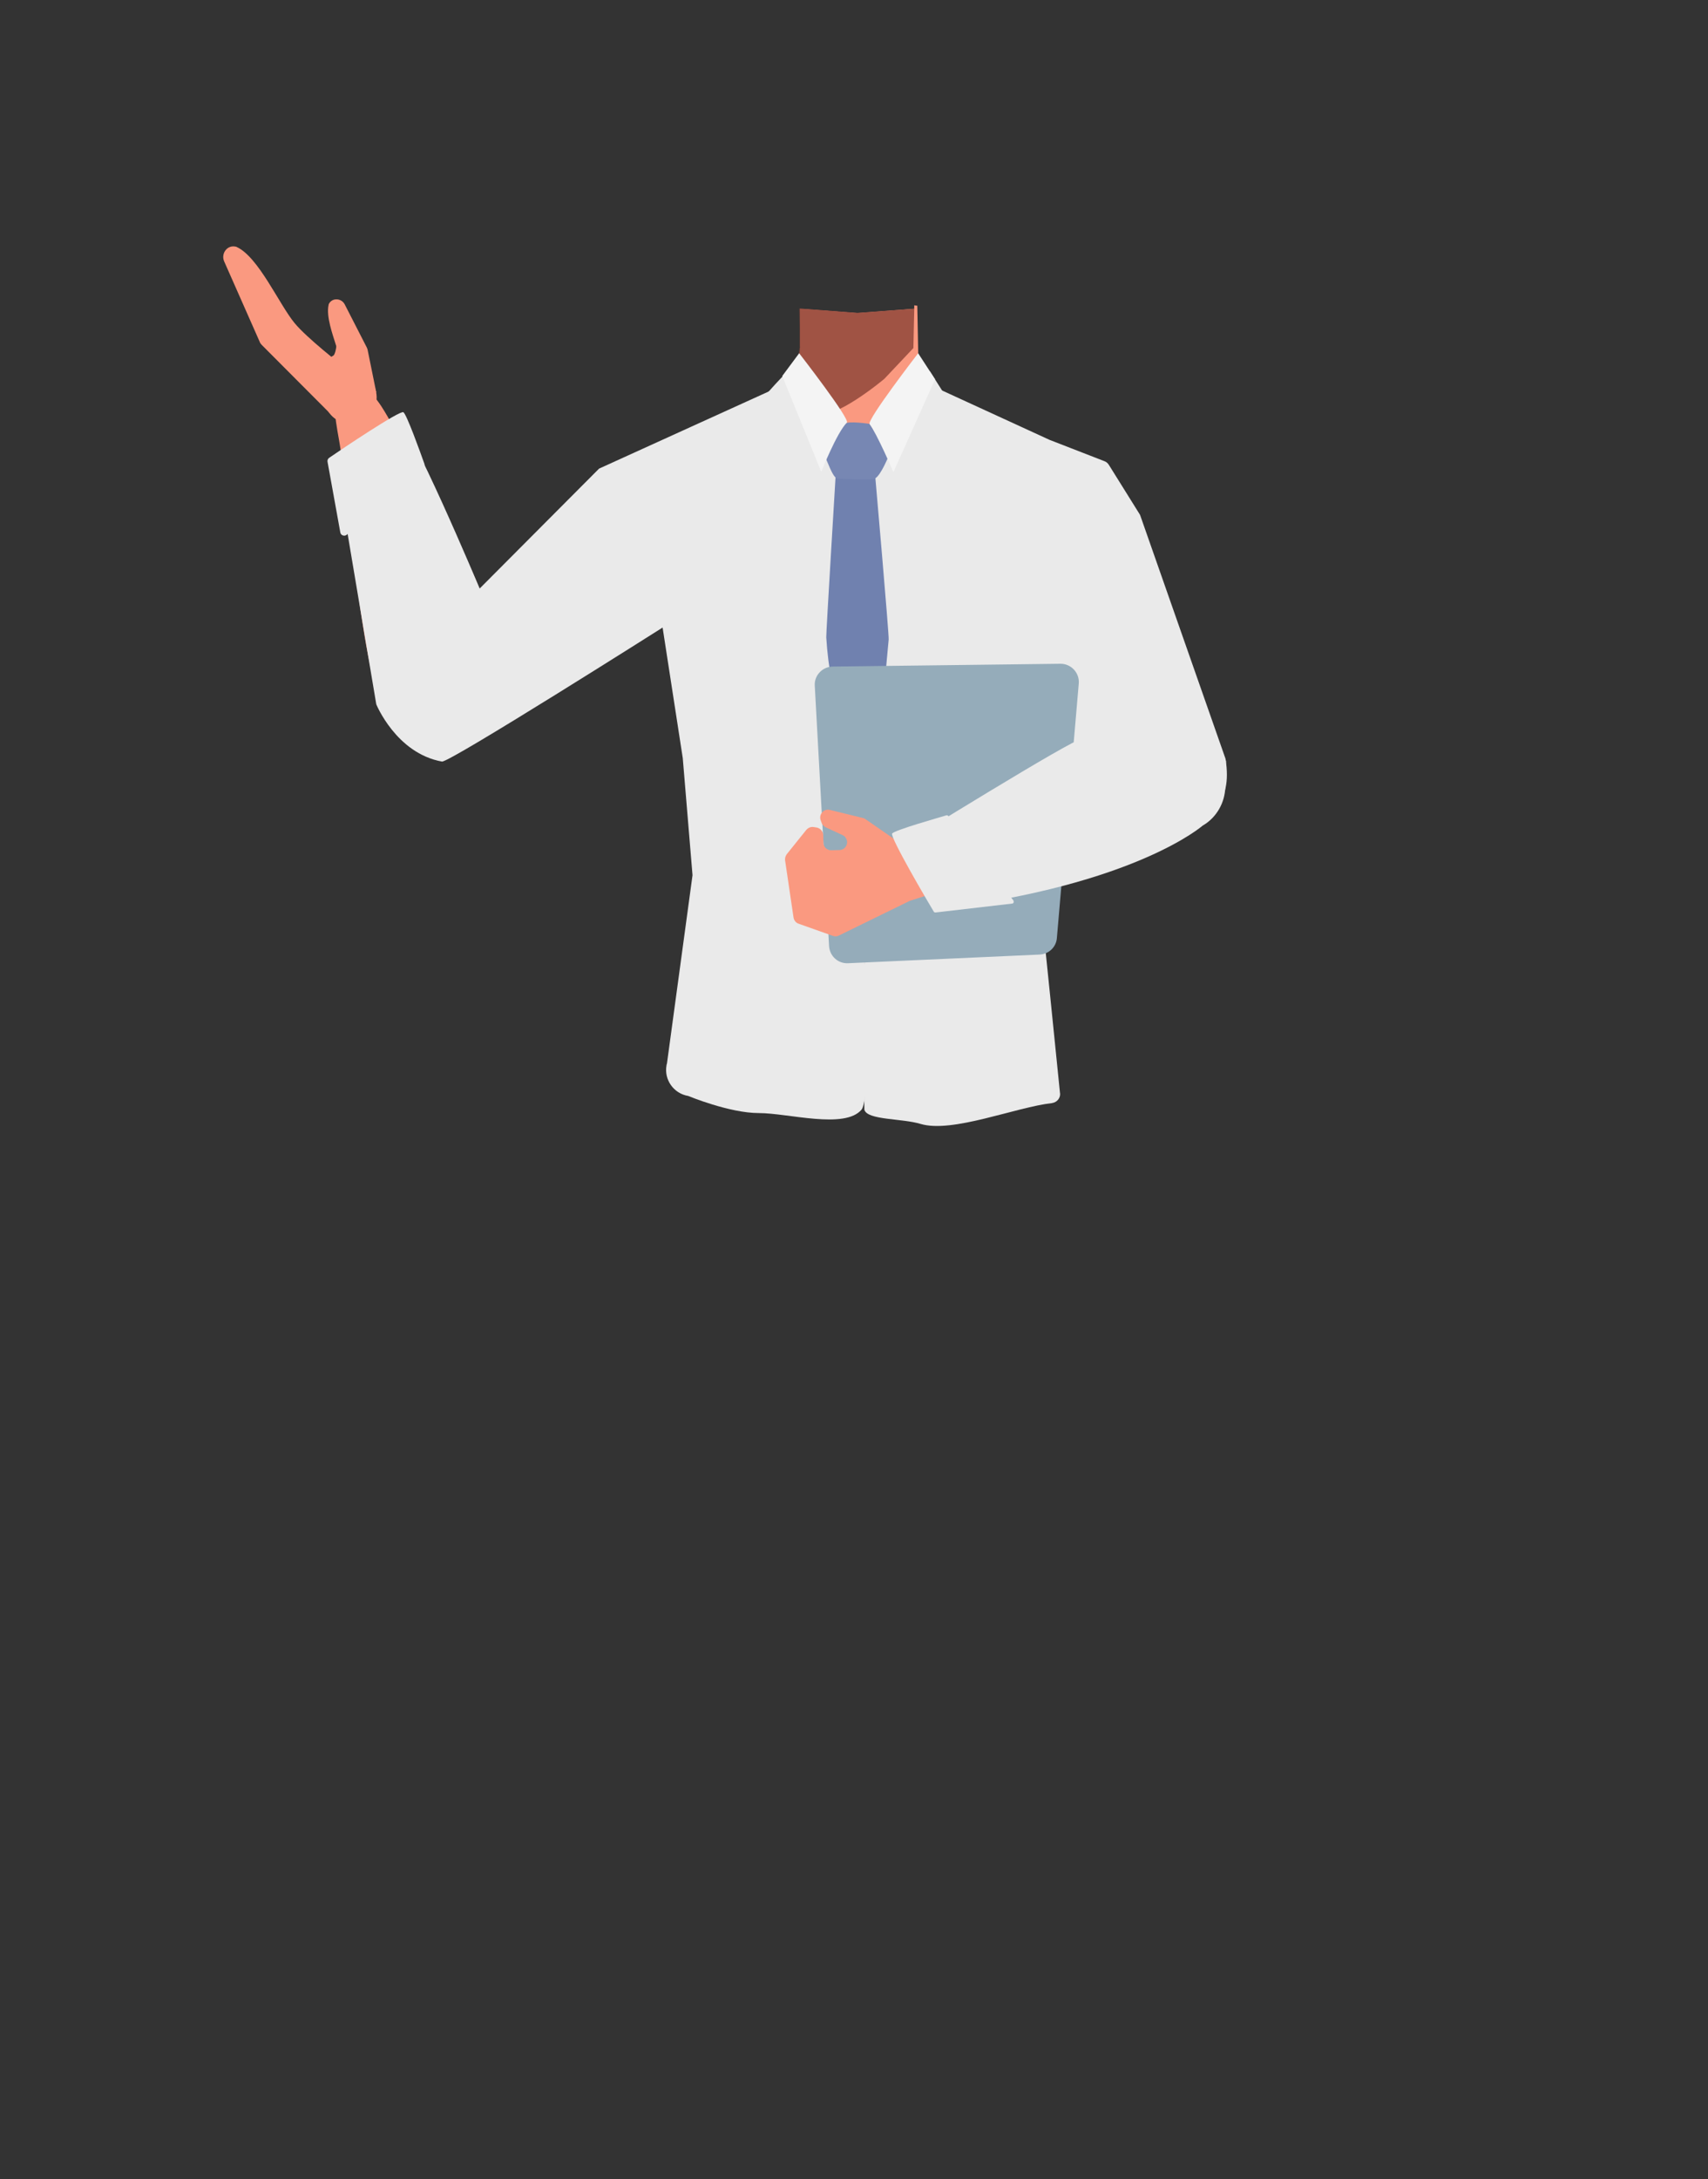 <?xml version="1.0" encoding="utf-8"?>
<!-- Generator: Adobe Illustrator 26.0.2, SVG Export Plug-In . SVG Version: 6.00 Build 0)  -->
<svg version="1.1" id="Calque_1" xmlns="http://www.w3.org/2000/svg" xmlns:xlink="http://www.w3.org/1999/xlink" x="0px" y="0px"
	 viewBox="0 0 788 1005" style="enable-background:new 0 0 788 1005;" xml:space="preserve">
<rect x="0" y="0" width="788" height="1005" fill="#333333" stroke="none"/>
<style type="text/css">
	.st0{fill:#563935;}
	.st1{fill:#FA9980;}
	.st2{fill:#A05344;}
	.st3{fill:none;stroke:#000000;stroke-width:3;stroke-miterlimit:10;}
	.st4{fill:#634B47;}
	.st5{fill:#EAEAEA;}
	.st6{fill:#7081AF;}
	.st7{fill:#7787B3;}
	.st8{fill:#F4F4F4;}
	.st9{fill:#95ACBA;}
</style>
<polygon points="230.2,479.5 230.3,479.5 230.2,479.5 "/>
<polygon points="230.3,479.5 230.4,479.5 230.4,479.5 "/>
<polygon points="230.2,479.5 230.3,479.5 230.2,479.5 "/>
<polygon points="230.3,479.5 230.4,479.5 230.4,479.5 "/>
<path class="st0" d="M515.8,243.8c-0.6,38.4-26.2,33.2-36.9,42.3c-12.6,10.8-8.3,50-17.2,64c-2.5,3.8-11.4,10.1-15.8,9.1
	c-12.5-2.9-24-30.7-34.8-37.7c-6.3-4.1-23.6-3.6-30.2,0c-11.2,6.2-22.3,34.9-34.8,37.7c-4.4,1-13.4-5.2-15.8-9.1
	c-8.9-14-4.6-53.2-17.2-64c-10.6-9.1-36.2-3.9-36.9-42.3c-0.4-26.6,35-37.3,35-37.3l40.1-19.9c9.8-4.8,16.3-14.4,17.4-25.2
	c0-0.3,0-0.6,0.1-0.9s0-0.5,0-0.8s0-0.3,0-0.5c0-0.4,0-0.8,0-1.2v-2.3v-4.7l-0.1-8.7l1.6,0.1l25,1.9l26.2-2l0.7-0.1l0.1,8.7v2.2
	l0.1,7.1c0.1,10.7,6.2,20.4,15.8,25.1l40.5,20.1c1,0.5,2.1,1,3.2,1.3C489,209.4,516.2,220.5,515.8,243.8z"/>
<polygon class="st1" points="424.2,199 396.8,231.5 369.6,199 369.8,187.3 370.4,151.1 370.5,142.5 395.6,144.4 421.8,142.4 
	421.8,140.8 423.2,141 423.4,151.1 423.7,167.3 "/>
<path class="st2" d="M421.8,142.4l-0.2,8.7l-0.2,9.4L408,174.7c0,0-23.5,19.8-31.6,15.9c-2-1-4.3-2.1-6.5-3.3
	c-5.5-2.9-10.7-5.9-10.7-5.9c0.6-0.6,1.3-1.3,1.8-1.9c3.9-4.8,6.5-10.5,7.8-16.6c0-0.1,0.1-0.3,0.1-0.5c0,0,0-0.1,0-0.1
	c0-0.3,0.1-0.6,0.1-1s0-0.6,0.1-0.9s0-0.5,0-0.8s0-0.3,0-0.5c0-0.7,0-1.4,0-2.1v-1.3c0-0.6,0-1.2,0-1.9c0-1,0-1.9,0-2.8l0,0
	l-0.1-8.7l1.6,0.1l25,1.9L421.8,142.4z"/>
<path class="st3" d="M456.2,236.3c-1.3,27.6,17.7,53.5,17.7,53.5s31.2,53.9,41.3,72c4.8,8.5,14.4,26.5,36,15.2l0,0
	c17.8-9.3,11.9-28.1,8.1-36.7c-7.6-17.5-26.8-51.4-31.2-69.8c-3.3-13.7-3.1-36.1-20.9-52.3c0,0-13.1-14.9-31.9-7.7l-0.7,0.3
	C464,214.8,456.7,224.8,456.2,236.3L456.2,236.3z"/>
<path class="st1" d="M207.5,344.8c-19.6,3.6-29.9-17.7-33.2-25.6s-6.1-25.5-7.4-34.1c-3.5-22.1-6.6-59.6-10.3-81.1
	c-2.5-14.2-4.2-21.6,4.5-25.5c7.9-3.6,14.8,8.6,17.6,13.4c11.4,19.6,34.2,57.7,42.7,80.2c3.5,9.2,8.9,28.5,9.1,38.4
	C231.2,338,213.2,343.8,207.5,344.8z"/>
<path class="st3" d="M333.7,254.6c-11.9,25-40.9,38.8-40.9,38.8s-52.9,32.8-70.4,44c-8.2,5.3-25.2,16.6-38.9-3.6l0,0
	c-11.3-16.6,2.8-30.4,10.2-36.2c15-11.8,47.9-32.6,60.5-46.7c9.4-10.5,19.8-30.3,43.1-36.2c0,0,18.6-6.9,31.8,8.2l0.5,0.6
	C337,232.1,338.6,244.3,333.7,254.6L333.7,254.6z"/>
<path class="st4" d="M562.1,344.7c-9-17.7-32.2-13-40.5-10.8s-23.9,10.7-31.6,14.8c-19.7,10.6-51.3,31-70.7,41.1
	c-12.7,6.7-19.6,9.8-17.6,19.1c1.9,8.4,15.8,6.5,21.3,5.8c22.5-2.9,66.6-8,89.7-14.9c9.5-2.8,28-10.3,36-16.1
	C571.1,367.7,564.7,349.9,562.1,344.7z"/>
<path class="st1" d="M173.6,181l-4-19.7c-0.1-0.4-0.2-0.7-0.4-1.1L159,140.3c-1.5-2.8-5.6-3.1-7.2-0.3c-0.1,0.2-0.2,0.4-0.2,0.6
	c-1.2,5.4,1.9,13.7,3.5,18.9c0.2,0.7-0.6,4-1.2,4.4c-0.1,0.1-0.2,0.1-0.3,0.2c-2.2,1-3.3,3.6-2.1,5.7l4.4,7.6c0.7,1.1,1.8,1.9,3.1,2
	L173.6,181z"/>
<path class="st1" d="M163.8,180.8l-11.6,9.8l-31.4-31.5c-0.4-0.4-0.8-0.9-1-1.5l-16.4-37.1c-1.5-3.5,1.3-7.5,5.1-6.8
	c0.3,0,0.5,0.1,0.7,0.2c10.1,4.6,19.7,26.7,26.8,35.2c5.5,6.6,20.1,18.2,27.7,24C166.1,175.1,166.1,178.8,163.8,180.8z"/>
<ellipse transform="matrix(0.95 -0.312 0.312 0.95 -49.129 59.591)" class="st1" cx="161.7" cy="183.3" rx="12.1" ry="12.1"/>
<path class="st5" d="M345,191.5c1.3-1.3,17.4-20.3,18.9-20.3c0.7,0,13.8,31.6,29,32.1c18.5,0.5,36.1-32.1,36.1-32.1l8.9,14l5,160.5
	L345,347V191.5z"/>
<path class="st5" d="M157,245.5l-5.9-32.6c-0.1-0.7,0.2-1.4,0.8-1.8c5.5-3.8,32.6-22,34.2-21c1.5,0.9,8,19,9.7,23.8
	c0.2,0.7,0,1.5-0.5,2L160,246.6C158.9,247.5,157.2,246.9,157,245.5z"/>
<path class="st5" d="M489,503.7c0.5,2.2-1,4.4-3.2,4.9c-0.1,0-0.3,0-0.4,0.1c-16.6,1.8-46,14-60.7,9.6c-8.5-2.6-24.5-1.7-25.9-6.5
	c-0.3-0.6,0.4-195,3-217s22.2-89.8,27.1-111.9c0.6-2.6,1.2-4.9,1.2-4.9l53.8,24.7l0.2,0.1l25.5,9.9c0.8,0.3,1.5,0.9,2,1.7l14.1,22.6
	c0.2,0.3,0.3,0.5,0.4,0.8l39.3,112.1c3.6,22.2-9.1,24.9-11,25.8l-75.1,18.3c-1.9,0.9-2.9,3.1-2.1,5.1l2.7,16.2
	C480.1,415.3,489,503.7,489,503.7z"/>
<path class="st5" d="M362,177.2c0,0,29.5,101.4,29.5,116.9s13.7,208.4,6,217.6c-7.8,9.2-33.8,1.6-47.4,1.6s-32.6-7.9-32.6-7.9
	c-6.7-1.1-11.2-7.5-10-14.1c0-0.3,0.1-0.5,0.2-0.8l11.8-86.9l-4.5-54l-9.3-60.2c0,0-98.5,62.4-101.8,61.8
	c-21.1-3.8-30.3-26.4-30.3-26.4l-16-95.1c0,0,25-34.2,26.2-35c4-3,37.5,76.7,37.5,76.7l55.1-55.3L362,177.2z"/>
<path class="st6" d="M385.5,219.8l18.3-0.1c0,0,6.4,73,6.2,75.2c-5.3,55.4-2,48-1.8,49.2s-12.6,16-12.6,16s-2.5-16.1-3.2-18.2
	s-9.4-18.5-11.2-48C381.1,292.1,385.5,219.8,385.5,219.8z"/>
<path class="st7" d="M380.6,210.8c0.9-1.8,6.7-13.2,8.9-15.3c1.7-1.6,11.8,0,11.8,0l8.9,14.2c0,0-3.7,9.6-6.6,11
	c-1.5,0.7-8.8,0.4-17.2,0C384.1,220.5,381.4,211.5,380.6,210.8z"/>
<path class="st8" d="M423.6,162.9l7.8,12l-19.2,42.8c0,0-7.8-18-11-22.1C399.8,193.7,423.6,162.9,423.6,162.9z"/>
<path class="st9" d="M375.9,316.2l6.6,120.1c0.3,4.6,4.1,8.1,8.7,7.9l88.5-4c4.2-0.2,7.6-3.5,7.9-7.6l10.1-117.4
	c0.4-4.9-3.5-9.1-8.4-9.1l-105.2,1.3C379.4,307.5,375.6,311.5,375.9,316.2z"/>
<path class="st8" d="M368.7,162.9l-7.8,10.5l18,44.2c0,0,7.1-18,11.8-22.7C392.4,193.4,368.7,162.9,368.7,162.9z"/>
<path class="st1" d="M417,390l-17.8-12.3c-0.4-0.3-0.8-0.4-1.2-0.5l-15.1-3.7c-2.8-0.7-5.2,2-4.3,4.7l0.4,1.1c0.3,1,1,1.7,1.9,2.2
	l7.8,3.6c0.6,0.3,1.2,0.7,1.5,1.3l0,0c1.6,2.4-0.1,5.6-3,5.6l-3.6,0.1c-2,0.1-3.7-1.5-3.7-3.5l-0.1-3.5c-0.1-1.8-1.4-3.2-3.1-3.5
	l-1.3-0.2c-1.3-0.2-2.5,0.3-3.4,1.3l-9,11.2c-0.6,0.8-0.9,1.8-0.8,2.8l3.9,26.4c0.2,1.3,1.1,2.5,2.4,2.9l15.8,5.6
	c0.9,0.3,1.9,0.3,2.8-0.2l32.5-15.9c0.2-0.1,0.3-0.1,0.5-0.2l9.5-3c0.1,0,0.2,0,0.2-0.1l14.6-3.6c2.6-0.6,3.7-3.8,2-5.9l-11.7-14.4
	c-1-1.2-2.7-1.7-4.2-1.1l-6,2.4c-0.3,0.1-0.5,0.2-0.8,0.2l-4.2,0.6C418.7,390.7,417.8,390.5,417,390z"/>
<path class="st5" d="M417.2,389c2.7,4.2,13.3,30.5,16.1,30.2c90.6-11.1,121.6-38.5,121.6-38.5l0.2-0.1c6.2-3.7,10-10.4,10.2-17.6
	l0.3-12.2c0,0-21.8-19.2-24.1-19.2s-39.3,9.7-42.7,9.3S417.2,389,417.2,389z"/>
<path class="st5" d="M466.9,416.7l-35.3,4.1c-0.3,0-0.7-0.1-0.8-0.4c-2.5-4.1-20.3-34.4-19.2-36c1.1-1.6,21.4-7.3,25-8.4
	c0.3-0.1,0.7,0,0.9,0.3l30,38.9C467.9,415.9,467.6,416.7,466.9,416.7z"/>
</svg>
